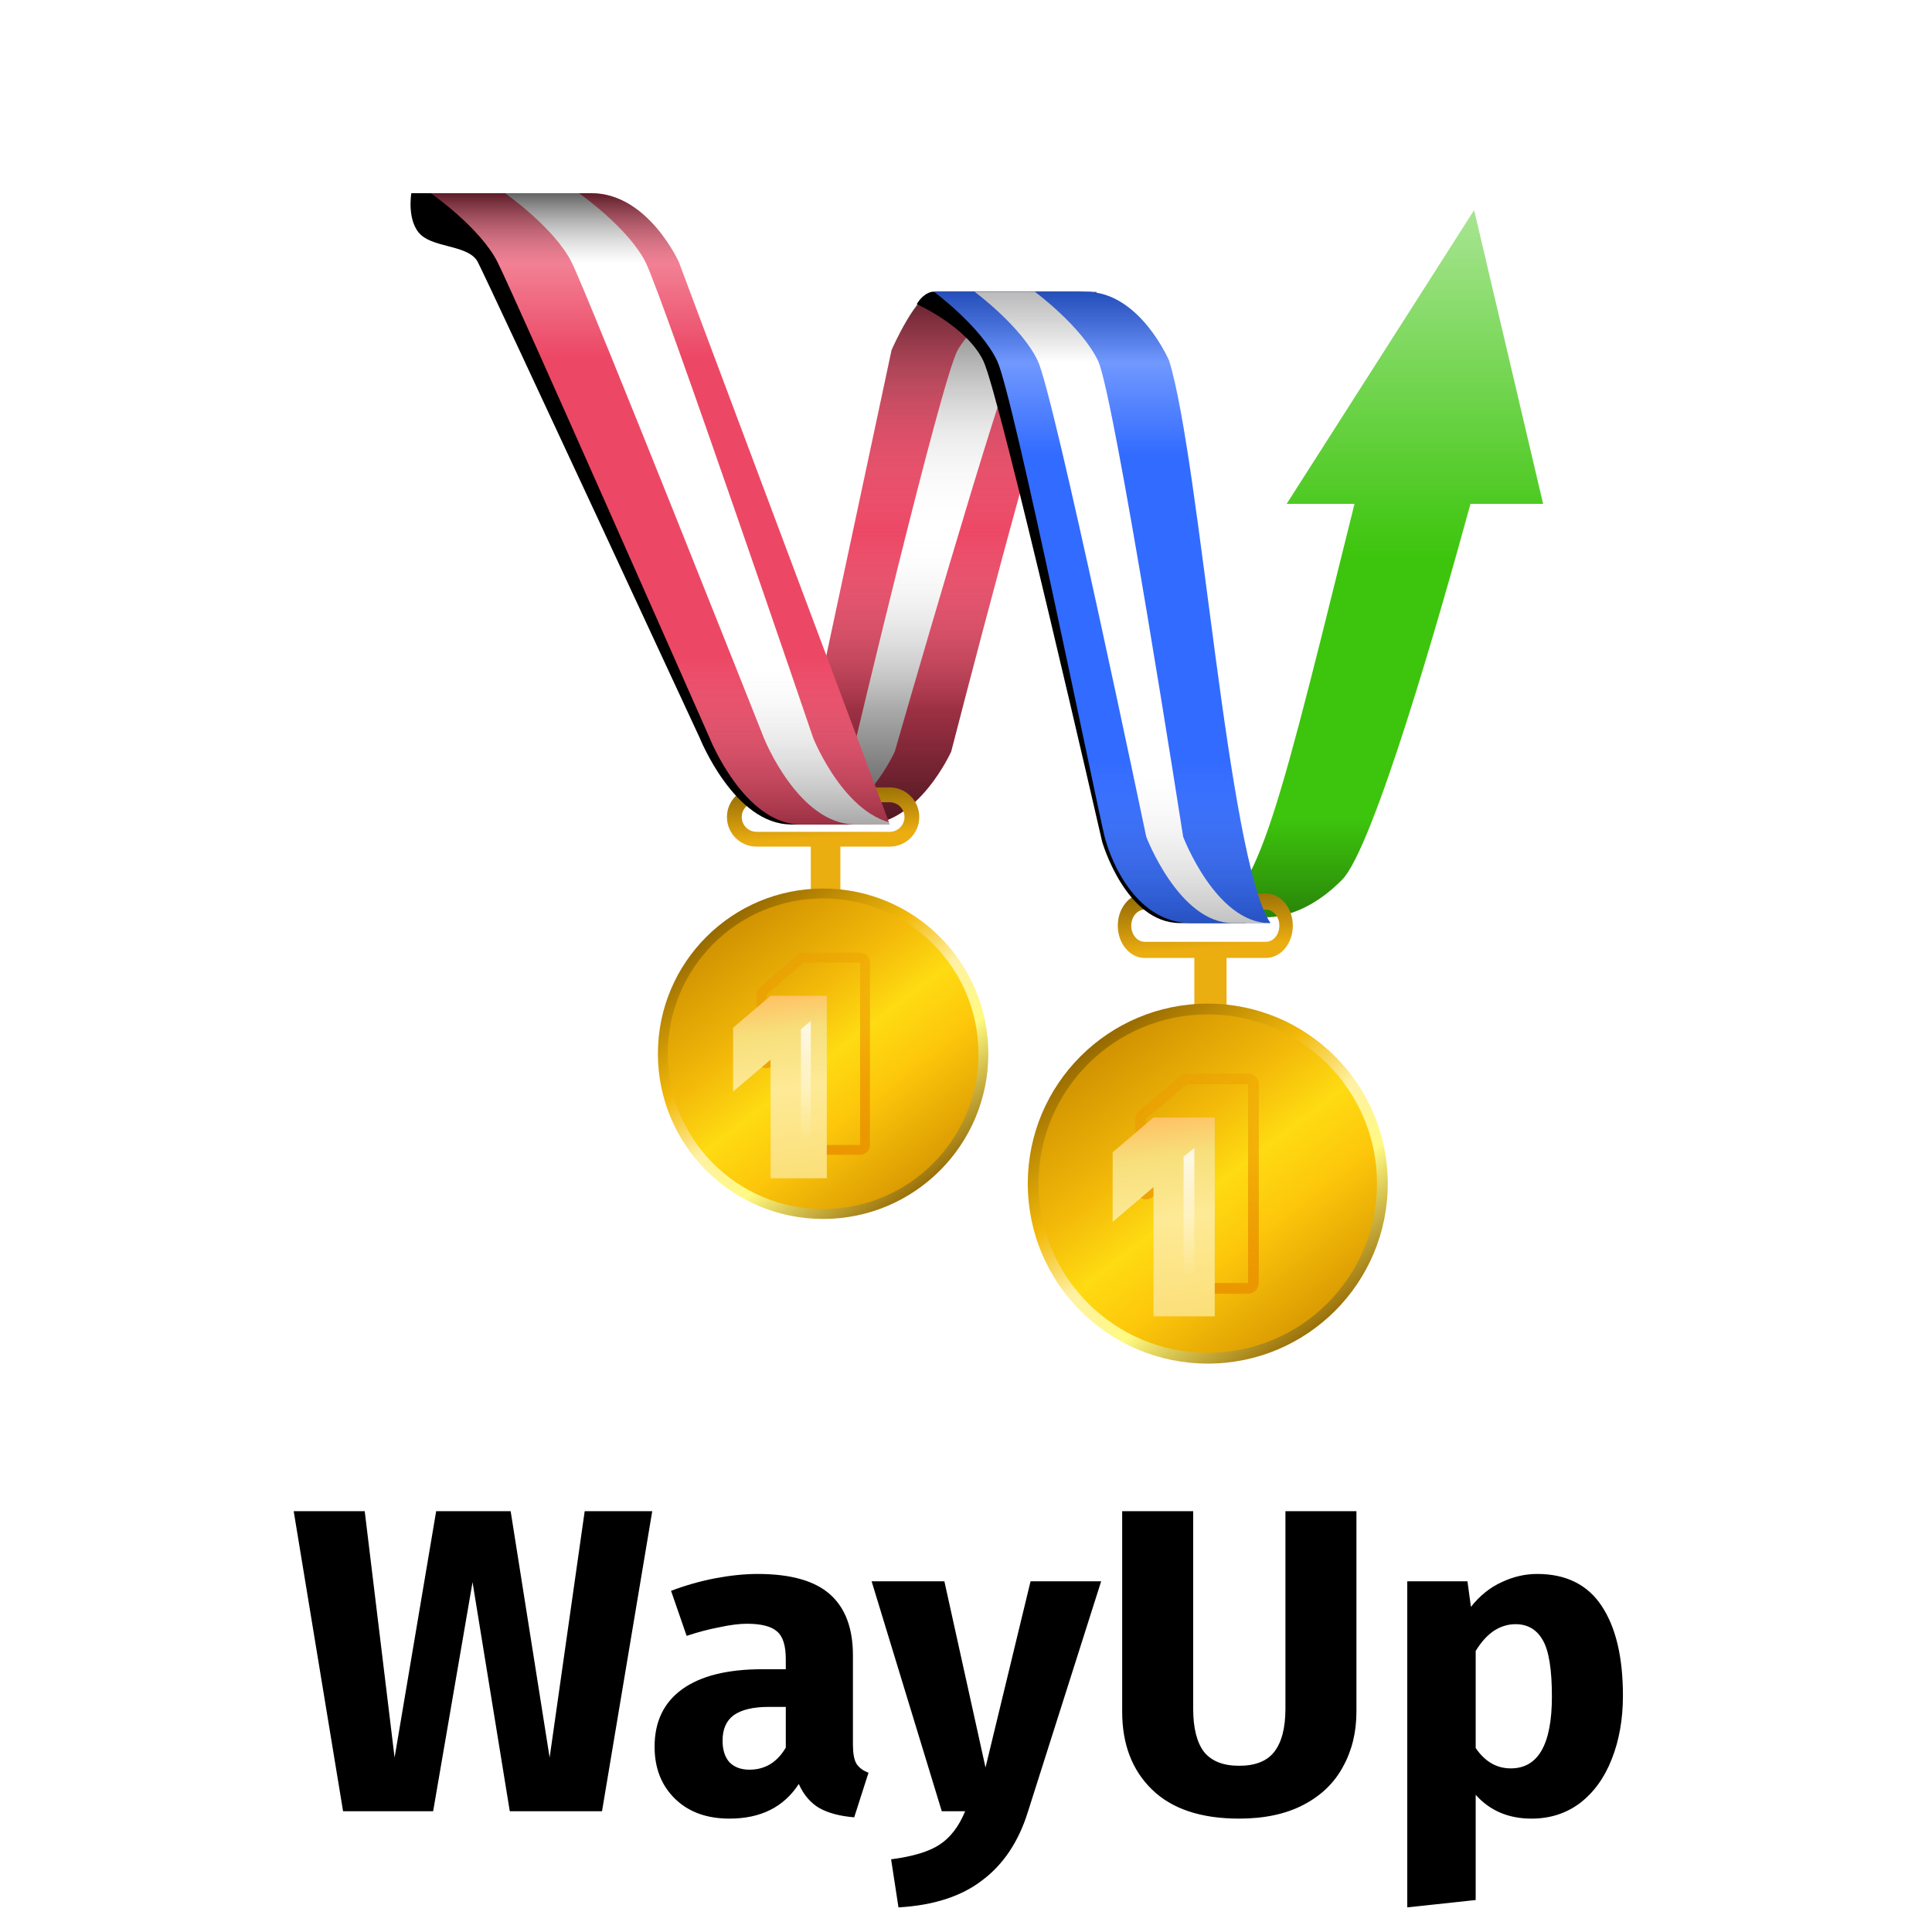 <svg width="80" height="80" viewBox="0 0 80 80" fill="none" xmlns="http://www.w3.org/2000/svg">
<path d="M27.008 62.574L24.928 75H21.109L19.567 65.514L17.935 75H14.206L12.161 62.574H15.102L16.339 72.777L18.061 62.574H21.145L22.759 72.777L24.211 62.574H27.008ZM35.318 72.239C35.318 72.597 35.365 72.86 35.461 73.028C35.569 73.195 35.736 73.32 35.963 73.404L35.371 75.251C34.786 75.203 34.307 75.078 33.937 74.874C33.566 74.659 33.279 74.325 33.076 73.87C32.455 74.827 31.498 75.305 30.207 75.305C29.263 75.305 28.51 75.03 27.948 74.48C27.386 73.93 27.105 73.213 27.105 72.328C27.105 71.288 27.488 70.493 28.253 69.943C29.018 69.394 30.124 69.119 31.57 69.119H32.538V68.706C32.538 68.144 32.419 67.762 32.18 67.559C31.941 67.343 31.522 67.236 30.924 67.236C30.614 67.236 30.237 67.284 29.795 67.379C29.353 67.463 28.898 67.582 28.432 67.738L27.787 65.873C28.384 65.646 28.994 65.473 29.616 65.353C30.249 65.234 30.835 65.174 31.373 65.174C32.736 65.174 33.734 65.455 34.367 66.017C35.001 66.578 35.318 67.421 35.318 68.545V72.239ZM31.032 73.279C31.678 73.279 32.18 72.974 32.538 72.364V70.679H31.839C31.194 70.679 30.709 70.792 30.387 71.019C30.076 71.246 29.92 71.599 29.92 72.077C29.92 72.46 30.016 72.759 30.207 72.974C30.41 73.177 30.685 73.279 31.032 73.279ZM42.565 75.018C42.183 76.249 41.555 77.194 40.683 77.851C39.822 78.52 38.662 78.897 37.204 78.981L36.899 76.99C37.808 76.871 38.477 76.668 38.907 76.381C39.35 76.094 39.702 75.634 39.965 75H38.997L36.092 65.479H39.105L40.808 73.189L42.673 65.479H45.596L42.565 75.018ZM56.167 70.876C56.167 71.725 55.982 72.484 55.612 73.153C55.253 73.823 54.709 74.349 53.98 74.731C53.251 75.114 52.36 75.305 51.308 75.305C49.73 75.305 48.529 74.904 47.704 74.103C46.879 73.302 46.467 72.227 46.467 70.876V62.574H49.407V70.75C49.407 71.551 49.557 72.149 49.856 72.543C50.167 72.926 50.651 73.117 51.308 73.117C51.978 73.117 52.462 72.926 52.761 72.543C53.071 72.149 53.227 71.551 53.227 70.75V62.574H56.167V70.876ZM63.651 65.174C64.847 65.174 65.737 65.616 66.323 66.501C66.909 67.385 67.202 68.623 67.202 70.212C67.202 71.193 67.046 72.071 66.736 72.848C66.437 73.613 66 74.217 65.427 74.659C64.853 75.09 64.183 75.305 63.418 75.305C62.462 75.305 61.691 74.976 61.105 74.319V78.676L58.272 78.981V65.479H60.764L60.908 66.537C61.278 66.07 61.703 65.73 62.181 65.514C62.659 65.287 63.149 65.174 63.651 65.174ZM62.557 73.225C63.693 73.225 64.261 72.233 64.261 70.248C64.261 69.125 64.135 68.348 63.884 67.917C63.633 67.475 63.257 67.254 62.755 67.254C62.432 67.254 62.127 67.349 61.84 67.541C61.565 67.732 61.32 68.007 61.105 68.365V72.382C61.488 72.944 61.972 73.225 62.557 73.225Z" fill="black"/>
<path fill-rule="evenodd" clip-rule="evenodd" d="M63.897 20.864L61.038 8.715L53.278 20.864H56.087C55.984 21.277 55.884 21.68 55.787 22.074C52.618 34.86 51.937 37.608 49.619 37.971H48.071C48.667 38.023 49.173 38.041 49.619 37.971H52.327C52.327 37.971 53.847 38.172 55.57 36.431C56.873 35.114 59.626 25.479 60.889 20.864H63.897Z" fill="#3DC50D"/>
<path fill-rule="evenodd" clip-rule="evenodd" d="M63.897 20.864L61.038 8.715L53.278 20.864H56.087C55.984 21.277 55.884 21.68 55.787 22.074C52.618 34.86 51.937 37.608 49.619 37.971H48.071C48.667 38.023 49.173 38.041 49.619 37.971H52.327C52.327 37.971 53.847 38.172 55.57 36.431C56.873 35.114 59.626 25.479 60.889 20.864H63.897Z" fill="url(#paint0_linear)"/>
<rect x="49.455" y="39.332" width="1.335" height="2.67" fill="#EBAE10"/>
<path fill-rule="evenodd" clip-rule="evenodd" d="M47.4 37.664C47.092 37.664 46.843 37.963 46.843 38.331C46.843 38.7 47.092 38.999 47.4 38.999H52.418C52.726 38.999 52.975 38.7 52.975 38.331C52.975 37.963 52.726 37.664 52.418 37.664H51.674V36.996H52.418C53.033 36.996 53.533 37.594 53.533 38.331C53.533 39.069 53.033 39.666 52.418 39.666H47.4C46.784 39.666 46.285 39.069 46.285 38.331C46.285 37.594 46.784 36.996 47.4 36.996V37.664Z" fill="url(#paint1_linear)"/>
<circle cx="50.011" cy="49.011" r="7.453" fill="url(#paint2_linear)"/>
<circle cx="50.011" cy="49.011" r="7.008" fill="url(#paint3_linear)"/>
<path fill-rule="evenodd" clip-rule="evenodd" d="M48.855 44.556C48.935 44.487 49.038 44.45 49.143 44.45H51.68C51.925 44.45 52.125 44.649 52.125 44.895V53.127C52.125 53.373 51.925 53.572 51.68 53.572H49.143C48.898 53.572 48.698 53.373 48.698 53.127V48.74L47.741 49.555C47.609 49.668 47.423 49.693 47.266 49.62C47.108 49.548 47.007 49.39 47.007 49.217V46.335C47.007 46.205 47.065 46.081 47.164 45.997L48.855 44.556ZM49.143 47.776V53.127H51.68V44.895H49.143L47.452 46.335V49.217L49.143 47.776Z" fill="url(#paint4_linear)"/>
<g filter="url(#filter0_di)">
<path d="M49.143 44.895H51.679V53.127H49.143V47.776L47.452 49.217L47.452 46.335L49.143 44.895Z" fill="url(#paint5_linear)"/>
</g>
<path d="M49.01 47.898L49.455 47.533V52.904H49.01V47.898Z" fill="url(#paint6_linear)"/>
<path d="M38.78 12.084H45.212C45.212 12.084 44.716 13.29 44.038 14.496C43.36 15.702 39.385 31.122 39.385 31.122C39.385 31.122 38.03 34.138 35.802 34.138H32.724L36.919 14.496C36.919 14.496 37.963 12.084 38.78 12.084Z" fill="#EC4865"/>
<path fill-rule="evenodd" clip-rule="evenodd" d="M42.272 12.084C42.261 12.091 40.333 13.293 39.657 14.496C38.979 15.702 35.318 31.122 35.318 31.122C35.318 31.122 33.962 34.138 31.735 34.138H29.819L29.819 34.138H33.468C35.695 34.138 37.051 31.122 37.051 31.122C37.051 31.122 41.476 15.702 42.154 14.496C42.832 13.29 44.769 12.084 44.769 12.084H42.272Z" fill="white"/>
<path d="M38.678 12.084H45.416C45.416 12.084 44.716 13.29 44.038 14.496C43.36 15.702 39.386 31.122 39.386 31.122C39.386 31.122 38.03 34.138 35.802 34.138H32.724L36.92 14.496C36.92 14.496 37.963 12.084 38.678 12.084Z" fill="url(#paint7_linear)"/>
<path d="M40.718 14.943C41.406 16.372 45.637 34.852 45.637 34.852C45.637 34.852 46.605 38.222 48.865 38.222H51.585L48.145 14.943C48.145 14.943 46.916 12.084 44.656 12.084H38.576C38.167 12.186 37.963 12.595 37.963 12.595C37.963 12.595 40.03 13.513 40.718 14.943Z" fill="black"/>
<path d="M44.972 12.084H38.678C38.678 12.084 40.615 13.513 41.292 14.943C41.97 16.372 45.453 33.525 45.741 34.648C46.029 35.771 47.097 38.222 49.324 38.222H52.606C50.828 35.567 49.705 19.129 48.411 14.943C48.411 14.943 47.2 12.084 44.972 12.084Z" fill="#326BFF"/>
<path fill-rule="evenodd" clip-rule="evenodd" d="M42.855 12.084C42.864 12.091 44.793 13.517 45.469 14.943C46.147 16.372 48.992 34.648 48.992 34.648C48.992 34.648 50.347 38.222 52.575 38.222H55.307L55.307 38.222H51.046C48.819 38.222 47.463 34.648 47.463 34.648C47.463 34.648 43.651 16.372 42.973 14.943C42.295 13.513 40.358 12.084 40.358 12.084H42.855Z" fill="white"/>
<path d="M44.972 12.084H38.678C38.678 12.084 40.615 13.513 41.292 14.943C41.97 16.372 45.453 33.525 45.741 34.648C46.029 35.771 47.097 38.222 49.324 38.222H52.606C50.828 35.567 49.705 19.129 48.411 14.943C48.411 14.943 47.2 12.084 44.972 12.084Z" fill="url(#paint8_linear)"/>
<rect x="33.573" y="34.751" width="1.225" height="2.45" fill="#EBAE10"/>
<path fill-rule="evenodd" clip-rule="evenodd" d="M31.327 33.219C30.988 33.219 30.714 33.493 30.714 33.832C30.714 34.17 30.988 34.444 31.327 34.444H36.84C37.178 34.444 37.453 34.17 37.453 33.832C37.453 33.493 37.178 33.219 36.84 33.219H36.023V32.606H36.84C37.517 32.606 38.065 33.155 38.065 33.832C38.065 34.508 37.517 35.057 36.84 35.057H31.327C30.65 35.057 30.101 34.508 30.101 33.832C30.101 33.155 30.65 32.606 31.327 32.606V33.219Z" fill="url(#paint9_linear)"/>
<circle cx="34.083" cy="43.633" r="6.841" fill="url(#paint10_linear)"/>
<circle cx="34.083" cy="43.633" r="6.432" fill="url(#paint11_linear)"/>
<path fill-rule="evenodd" clip-rule="evenodd" d="M33.022 39.544C33.096 39.482 33.19 39.447 33.287 39.447H35.615C35.84 39.447 36.023 39.63 36.023 39.855V47.411C36.023 47.636 35.84 47.819 35.615 47.819H33.287C33.062 47.819 32.879 47.636 32.879 47.411V43.384L32 44.133C31.879 44.236 31.709 44.26 31.564 44.193C31.419 44.126 31.327 43.981 31.327 43.822V41.178C31.327 41.058 31.379 40.944 31.47 40.867L33.022 39.544ZM33.287 42.5V47.411H35.615V39.855H33.287L31.735 41.178V43.822L33.287 42.5Z" fill="url(#paint12_linear)"/>
<g filter="url(#filter1_di)">
<path d="M33.287 39.855H35.615V47.411H33.287V42.5L31.735 43.822L31.735 41.178L33.287 39.855Z" fill="url(#paint13_linear)"/>
</g>
<path d="M33.164 42.612L33.573 42.277V47.207H33.164V42.612Z" fill="url(#paint14_linear)"/>
<path d="M23.669 8H17.032C17.032 8 16.829 9.186 17.441 9.736C18.034 10.269 19.438 10.155 19.789 10.859C20.504 12.288 28.978 30.564 28.978 30.564C28.978 30.564 30.408 34.138 32.756 34.138H36.023L27.294 10.859C27.294 10.859 26.017 8 23.669 8Z" fill="black"/>
<path d="M24.486 8H17.849C17.849 8 19.891 9.429 20.606 10.859C21.321 12.288 29.387 30.564 29.387 30.564C29.387 30.564 30.816 34.138 33.164 34.138H36.84L28.111 10.859C28.111 10.859 26.834 8 24.486 8Z" fill="#EC4865"/>
<path fill-rule="evenodd" clip-rule="evenodd" d="M20.912 8H23.975C23.975 8 26.017 9.429 26.732 10.859C27.447 12.288 33.675 30.564 33.675 30.564C33.675 30.564 35.104 34.138 37.453 34.138H35.411C33.062 34.138 31.633 30.564 31.633 30.564C31.633 30.564 24.384 12.288 23.669 10.859C22.954 9.429 20.912 8 20.912 8Z" fill="white"/>
<path d="M24.486 8H17.849C17.849 8 19.891 9.429 20.606 10.859C21.321 12.288 29.387 30.564 29.387 30.564C29.387 30.564 30.816 34.138 33.164 34.138H36.84L28.111 10.859C28.111 10.859 26.834 8 24.486 8Z" fill="url(#paint15_linear)"/>
<defs>
<filter id="filter0_di" x="46.073" y="44.895" width="6.986" height="10.991" filterUnits="userSpaceOnUse" color-interpolation-filters="sRGB">
<feFlood flood-opacity="0" result="BackgroundImageFix"/>
<feColorMatrix in="SourceAlpha" type="matrix" values="0 0 0 0 0 0 0 0 0 0 0 0 0 0 0 0 0 0 127 0"/>
<feOffset dy="1.379"/>
<feGaussianBlur stdDeviation="0.69"/>
<feColorMatrix type="matrix" values="0 0 0 0 0 0 0 0 0 0 0 0 0 0 0 0 0 0 0.25 0"/>
<feBlend mode="normal" in2="BackgroundImageFix" result="effect1_dropShadow"/>
<feBlend mode="normal" in="SourceGraphic" in2="effect1_dropShadow" result="shape"/>
<feColorMatrix in="SourceAlpha" type="matrix" values="0 0 0 0 0 0 0 0 0 0 0 0 0 0 0 0 0 0 127 0" result="hardAlpha"/>
<feOffset dx="-1.379"/>
<feGaussianBlur stdDeviation="1.379"/>
<feComposite in2="hardAlpha" operator="arithmetic" k2="-1" k3="1"/>
<feColorMatrix type="matrix" values="0 0 0 0 1 0 0 0 0 1 0 0 0 0 1 0 0 0 1 0"/>
<feBlend mode="normal" in2="shape" result="effect2_innerShadow"/>
</filter>
<filter id="filter1_di" x="30.356" y="39.855" width="6.638" height="10.314" filterUnits="userSpaceOnUse" color-interpolation-filters="sRGB">
<feFlood flood-opacity="0" result="BackgroundImageFix"/>
<feColorMatrix in="SourceAlpha" type="matrix" values="0 0 0 0 0 0 0 0 0 0 0 0 0 0 0 0 0 0 127 0"/>
<feOffset dy="1.379"/>
<feGaussianBlur stdDeviation="0.69"/>
<feColorMatrix type="matrix" values="0 0 0 0 0 0 0 0 0 0 0 0 0 0 0 0 0 0 0.25 0"/>
<feBlend mode="normal" in2="BackgroundImageFix" result="effect1_dropShadow"/>
<feBlend mode="normal" in="SourceGraphic" in2="effect1_dropShadow" result="shape"/>
<feColorMatrix in="SourceAlpha" type="matrix" values="0 0 0 0 0 0 0 0 0 0 0 0 0 0 0 0 0 0 127 0" result="hardAlpha"/>
<feOffset dx="-1.379"/>
<feGaussianBlur stdDeviation="1.379"/>
<feComposite in2="hardAlpha" operator="arithmetic" k2="-1" k3="1"/>
<feColorMatrix type="matrix" values="0 0 0 0 1 0 0 0 0 1 0 0 0 0 1 0 0 0 1 0"/>
<feBlend mode="normal" in2="shape" result="effect2_innerShadow"/>
</filter>
<linearGradient id="paint0_linear" x1="55.984" y1="8.715" x2="55.984" y2="38.017" gradientUnits="userSpaceOnUse">
<stop stop-color="white" stop-opacity="0.55"/>
<stop offset="0.49" stop-color="white" stop-opacity="0"/>
<stop offset="0.859" stop-opacity="0"/>
<stop offset="1" stop-opacity="0.33"/>
</linearGradient>
<linearGradient id="paint1_linear" x1="50.188" y1="35.773" x2="50.454" y2="39.215" gradientUnits="userSpaceOnUse">
<stop stop-color="#694C00"/>
<stop offset="1" stop-color="#EBAD10"/>
</linearGradient>
<linearGradient id="paint2_linear" x1="45.752" y1="42.859" x2="54.98" y2="54.926" gradientUnits="userSpaceOnUse">
<stop stop-color="#966900"/>
<stop offset="0.318" stop-color="#F3B909"/>
<stop offset="0.51" stop-color="#FFF1A4"/>
<stop offset="0.693" stop-color="#FFFA82"/>
<stop offset="1" stop-color="#946800"/>
</linearGradient>
<linearGradient id="paint3_linear" x1="46.006" y1="43.226" x2="54.683" y2="54.573" gradientUnits="userSpaceOnUse">
<stop stop-color="#D19301"/>
<stop offset="0.318" stop-color="#F3B909"/>
<stop offset="0.51" stop-color="#FEDB12"/>
<stop offset="0.693" stop-color="#FDC70B"/>
<stop offset="1" stop-color="#D99901"/>
</linearGradient>
<linearGradient id="paint4_linear" x1="50.122" y1="52.904" x2="49.677" y2="39.444" gradientUnits="userSpaceOnUse">
<stop stop-color="#EB9800"/>
<stop offset="1" stop-color="#EB9800" stop-opacity="0"/>
</linearGradient>
<linearGradient id="paint5_linear" x1="49.121" y1="44.895" x2="50.345" y2="53.127" gradientUnits="userSpaceOnUse">
<stop stop-color="#FFC164"/>
<stop offset="0.203" stop-color="#F7DF7B"/>
<stop offset="0.51" stop-color="#FEEA96"/>
<stop offset="1" stop-color="#FBDF79"/>
</linearGradient>
<linearGradient id="paint6_linear" x1="49.232" y1="48.01" x2="49.232" y2="52.904" gradientUnits="userSpaceOnUse">
<stop stop-color="white" stop-opacity="0.77"/>
<stop offset="1" stop-color="white" stop-opacity="0"/>
</linearGradient>
<linearGradient id="paint7_linear" x1="41.731" y1="12.084" x2="41.731" y2="34.138" gradientUnits="userSpaceOnUse">
<stop stop-opacity="0.61"/>
<stop offset="0.266" stop-color="#767676" stop-opacity="0.145"/>
<stop offset="0.451" stop-color="white" stop-opacity="0"/>
<stop offset="0.786" stop-opacity="0.34"/>
<stop offset="1" stop-opacity="0.67"/>
</linearGradient>
<linearGradient id="paint8_linear" x1="43.6" y1="12.084" x2="43.6" y2="38.222" gradientUnits="userSpaceOnUse">
<stop stop-opacity="0.27"/>
<stop offset="0.112" stop-color="white" stop-opacity="0.307"/>
<stop offset="0.259" stop-color="white" stop-opacity="0"/>
<stop offset="0.744" stop-color="white" stop-opacity="0"/>
<stop offset="1" stop-opacity="0.24"/>
</linearGradient>
<linearGradient id="paint9_linear" x1="34.39" y1="31.483" x2="34.594" y2="34.648" gradientUnits="userSpaceOnUse">
<stop stop-color="#694C00"/>
<stop offset="1" stop-color="#EBAD10"/>
</linearGradient>
<linearGradient id="paint10_linear" x1="30.174" y1="37.987" x2="38.644" y2="49.062" gradientUnits="userSpaceOnUse">
<stop stop-color="#966900"/>
<stop offset="0.318" stop-color="#F3B909"/>
<stop offset="0.51" stop-color="#FFF1A4"/>
<stop offset="0.693" stop-color="#FFFA82"/>
<stop offset="1" stop-color="#946800"/>
</linearGradient>
<linearGradient id="paint11_linear" x1="30.408" y1="38.324" x2="38.371" y2="48.738" gradientUnits="userSpaceOnUse">
<stop stop-color="#D19301"/>
<stop offset="0.318" stop-color="#F3B909"/>
<stop offset="0.51" stop-color="#FEDB12"/>
<stop offset="0.693" stop-color="#FDC70B"/>
<stop offset="1" stop-color="#D99901"/>
</linearGradient>
<linearGradient id="paint12_linear" x1="34.186" y1="47.207" x2="33.777" y2="34.852" gradientUnits="userSpaceOnUse">
<stop stop-color="#EB9800"/>
<stop offset="1" stop-color="#EB9800" stop-opacity="0"/>
</linearGradient>
<linearGradient id="paint13_linear" x1="33.267" y1="39.855" x2="34.39" y2="47.411" gradientUnits="userSpaceOnUse">
<stop stop-color="#FFC164"/>
<stop offset="0.203" stop-color="#F7DF7B"/>
<stop offset="0.51" stop-color="#FEEA96"/>
<stop offset="1" stop-color="#FBDF79"/>
</linearGradient>
<linearGradient id="paint14_linear" x1="33.368" y1="42.715" x2="33.368" y2="47.207" gradientUnits="userSpaceOnUse">
<stop stop-color="white" stop-opacity="0.77"/>
<stop offset="1" stop-color="white" stop-opacity="0"/>
</linearGradient>
<linearGradient id="paint15_linear" x1="27.345" y1="8" x2="27.345" y2="34.138" gradientUnits="userSpaceOnUse">
<stop stop-opacity="0.61"/>
<stop offset="0.112" stop-color="white" stop-opacity="0.307"/>
<stop offset="0.259" stop-color="white" stop-opacity="0"/>
<stop offset="0.734" stop-color="white" stop-opacity="0"/>
<stop offset="1" stop-opacity="0.34"/>
</linearGradient>
</defs>
</svg>
